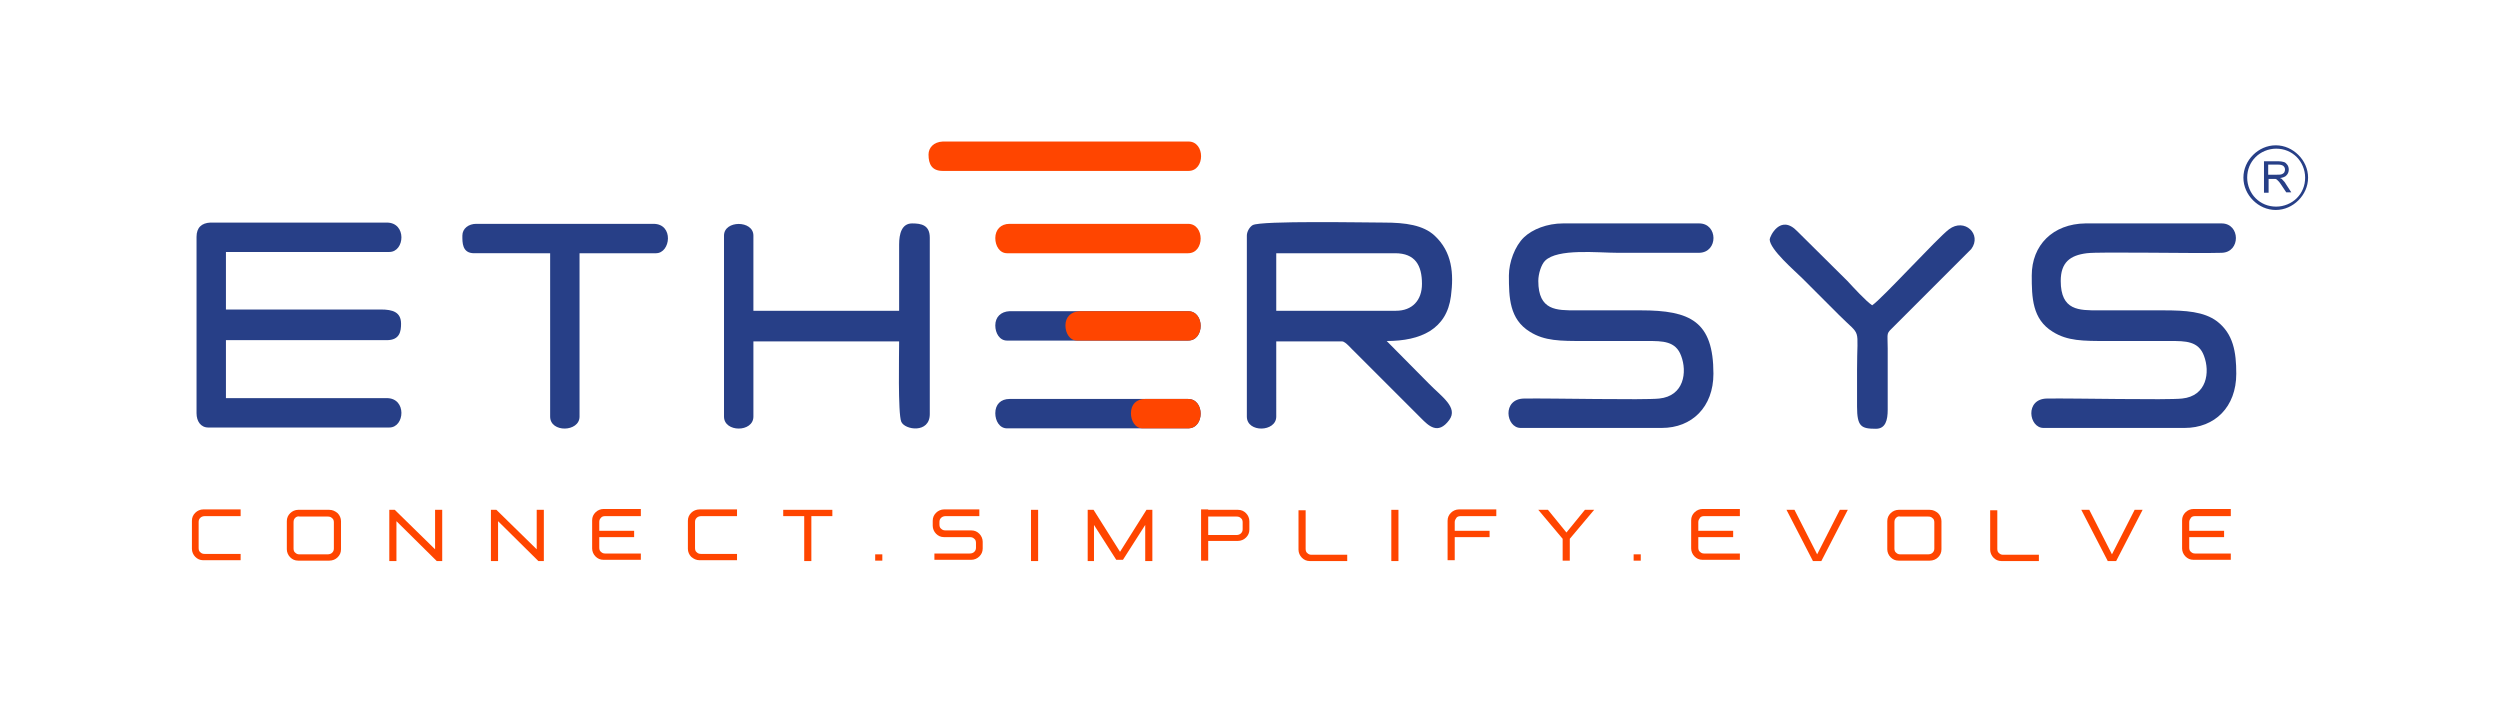 <?xml version="1.0" encoding="utf-8"?>
<!-- Generator: Adobe Illustrator 26.0.1, SVG Export Plug-In . SVG Version: 6.00 Build 0)  -->
<svg version="1.1" id="Layer_1" xmlns="http://www.w3.org/2000/svg" xmlns:xlink="http://www.w3.org/1999/xlink" x="0px" y="0px"
	 viewBox="0 0 595.3 167.3" style="enable-background:new 0 0 595.3 167.3;" xml:space="preserve">
<style type="text/css">
	.st0{fill:#FF4500;}
	.st1{fill-rule:evenodd;clip-rule:evenodd;fill:#273F87;}
	.st2{fill-rule:evenodd;clip-rule:evenodd;fill:#FF4500;}
	.st3{fill:#273F87;}
	.st4{fill-rule:evenodd;clip-rule:evenodd;fill:#2048C2;}
	.st5{fill:#2048C2;}
	.st6{fill-rule:evenodd;clip-rule:evenodd;fill:#4169E2;}
	.st7{fill:#4169E2;}
	.st8{fill:#1D1D1B;}
	.st9{fill-rule:evenodd;clip-rule:evenodd;fill:#1D1D1B;}
	.st10{fill:#FFFFFF;}
	.st11{fill-rule:evenodd;clip-rule:evenodd;fill:#FFFFFF;}
	.st12{fill-rule:evenodd;clip-rule:evenodd;fill:#606062;}
</style>
<g>
	<g>
		<g>
			<g>
				<path class="st0" d="M57.3,121.4v1.5h-8.5c-0.4,0-0.8,0.1-1.1,0.4c-0.3,0.3-0.4,0.6-0.4,1v6.2c0,0.4,0.1,0.8,0.4,1
					c0.3,0.3,0.6,0.4,1.1,0.4h8.5v1.5h-8.9c-0.8,0-1.4-0.3-1.9-0.8c-0.5-0.5-0.8-1.2-0.8-1.9v-6.7c0-0.8,0.3-1.4,0.8-1.9
					c0.5-0.5,1.2-0.8,1.9-0.8H57.3z"/>
			</g>
		</g>
		<g>
			<g>
				<path class="st0" d="M78.4,121.4c0.8,0,1.4,0.3,2,0.8c0.5,0.5,0.8,1.2,0.8,1.9v6.7c0,0.8-0.3,1.4-0.8,1.9
					c-0.5,0.5-1.2,0.8-2,0.8H71c-0.8,0-1.4-0.3-1.9-0.8c-0.5-0.5-0.8-1.2-0.8-1.9v-6.7c0-0.8,0.3-1.4,0.8-1.9
					c0.5-0.5,1.2-0.8,1.9-0.8H78.4z M70.3,123.3c-0.3,0.3-0.4,0.6-0.4,1.1v6.2c0,0.4,0.1,0.8,0.4,1c0.3,0.3,0.6,0.4,1,0.4H78
					c0.4,0,0.8-0.1,1.1-0.4c0.3-0.3,0.4-0.6,0.4-1v-6.2c0-0.4-0.1-0.8-0.4-1c-0.3-0.3-0.6-0.4-1.1-0.4h-6.6
					C71,122.9,70.6,123,70.3,123.3z"/>
			</g>
		</g>
		<g>
			<g>
				<path class="st0" d="M105.4,133.6H104l-9.6-9.5v9.5h-1.7v-12.2h1.3l9.6,9.4v-9.4h1.7V133.6z"/>
			</g>
		</g>
		<g>
			<g>
				<path class="st0" d="M129.5,133.6h-1.3l-9.6-9.5v9.5h-1.7v-12.2h1.3l9.6,9.4v-9.4h1.7V133.6z"/>
			</g>
		</g>
		<g>
			<g>
				<path class="st0" d="M152.6,121.4v1.5h-8.5c-0.4,0-0.8,0.1-1,0.4c-0.3,0.3-0.4,0.6-0.4,1v2.1h8.3v1.5h-8.3v2.5
					c0,0.4,0.1,0.8,0.4,1c0.3,0.3,0.6,0.4,1,0.4h8.5v1.5h-8.9c-0.8,0-1.4-0.3-1.9-0.8c-0.5-0.5-0.8-1.2-0.8-1.9v-6.7
					c0-0.8,0.3-1.4,0.8-1.9c0.5-0.5,1.2-0.8,1.9-0.8H152.6z"/>
			</g>
		</g>
		<g>
			<g>
				<path class="st0" d="M175.5,121.4v1.5h-8.5c-0.4,0-0.8,0.1-1.1,0.4c-0.3,0.3-0.4,0.6-0.4,1v6.2c0,0.4,0.1,0.8,0.4,1
					c0.3,0.3,0.6,0.4,1.1,0.4h8.5v1.5h-8.9c-0.8,0-1.4-0.3-2-0.8c-0.5-0.5-0.8-1.2-0.8-1.9v-6.7c0-0.8,0.3-1.4,0.8-1.9
					c0.5-0.5,1.2-0.8,2-0.8H175.5z"/>
			</g>
		</g>
		<g>
			<g>
				<path class="st0" d="M198.2,121.4v1.5h-5v10.7h-1.7v-10.7h-5v-1.5H198.2z"/>
			</g>
		</g>
		<g>
			<g>
				<path class="st0" d="M210.1,132v1.5h-1.7V132H210.1z"/>
			</g>
		</g>
		<g>
			<g>
				<path class="st0" d="M233.2,121.4v1.5h-8c-0.4,0-0.8,0.1-1.1,0.4c-0.3,0.3-0.4,0.6-0.4,1v0.6c0,0.4,0.1,0.8,0.4,1
					c0.3,0.3,0.6,0.4,1.1,0.4h6.1c0.8,0,1.4,0.3,1.9,0.8s0.8,1.2,0.8,1.9v1.6c0,0.8-0.3,1.4-0.8,1.9c-0.5,0.5-1.2,0.8-1.9,0.8h-8.8
					v-1.5h8.4c0.4,0,0.8-0.1,1.1-0.4c0.3-0.3,0.4-0.6,0.4-1v-1.1c0-0.4-0.1-0.8-0.4-1c-0.3-0.3-0.6-0.4-1.1-0.4h-6.1
					c-0.8,0-1.4-0.3-1.9-0.8c-0.5-0.5-0.8-1.2-0.8-1.9v-1.2c0-0.8,0.3-1.4,0.8-1.9c0.5-0.5,1.2-0.8,1.9-0.8H233.2z"/>
			</g>
		</g>
		<g>
			<g>
				<path class="st0" d="M245.5,121.4h1.7v12.2h-1.7V121.4z"/>
			</g>
		</g>
		<g>
			<g>
				<path class="st0" d="M274.4,121.4v12.2h-1.7V125l-5.3,8.3h-1.6l-5.3-8.3v8.6H259v-12.2h1.4l6.3,10l6.3-10H274.4z"/>
			</g>
		</g>
		<g>
			<g>
				<path class="st0" d="M287.7,121.4h7.1c0.8,0,1.4,0.3,1.9,0.8c0.5,0.5,0.8,1.2,0.8,1.9v2c0,0.8-0.3,1.4-0.8,1.9
					c-0.5,0.5-1.2,0.8-1.9,0.8h-7.1v4.7H286v-4.7v-7.5H287.7z M287.7,127.4h6.7c0.4,0,0.8-0.1,1.1-0.4c0.3-0.3,0.4-0.6,0.4-1v-1.6
					c0-0.4-0.1-0.8-0.4-1c-0.3-0.3-0.6-0.4-1.1-0.4h-6.7V127.4z"/>
			</g>
		</g>
		<g>
			<g>
				<path class="st0" d="M311.9,133.6c-0.8,0-1.4-0.3-1.9-0.8c-0.5-0.5-0.8-1.2-0.8-1.9v-9.4h1.7v9.2c0,0.4,0.1,0.8,0.4,1
					c0.3,0.3,0.6,0.4,1,0.4h8.5v1.5H311.9z"/>
			</g>
		</g>
		<g>
			<g>
				<path class="st0" d="M331.3,121.4h1.7v12.2h-1.7V121.4z"/>
			</g>
		</g>
		<g>
			<g>
				<path class="st0" d="M356.3,121.4v1.5h-8.5c-0.4,0-0.8,0.1-1,0.4s-0.4,0.6-0.4,1v2.1h8.3v1.5h-8.3v5.5h-1.7v-9.4
					c0-0.8,0.3-1.4,0.8-1.9c0.5-0.5,1.2-0.8,1.9-0.8H356.3z"/>
			</g>
		</g>
		<g>
			<g>
				<path class="st0" d="M368.6,121.4l4.4,5.4l4.4-5.4h2.2l-5.8,6.9v5.2h-1.7v-5.2l-5.8-6.9H368.6z"/>
			</g>
		</g>
		<g>
			<g>
				<path class="st0" d="M390.7,132v1.5H389V132H390.7z"/>
			</g>
		</g>
		<g>
			<g>
				<path class="st0" d="M414.3,121.4v1.5h-8.5c-0.4,0-0.8,0.1-1,0.4s-0.4,0.6-0.4,1v2.1h8.3v1.5h-8.3v2.5c0,0.4,0.1,0.8,0.4,1
					c0.3,0.3,0.6,0.4,1,0.4h8.5v1.5h-8.9c-0.8,0-1.4-0.3-1.9-0.8c-0.5-0.5-0.8-1.2-0.8-1.9v-6.7c0-0.8,0.3-1.4,0.8-1.9
					c0.5-0.5,1.2-0.8,1.9-0.8H414.3z"/>
			</g>
		</g>
		<g>
			<g>
				<path class="st0" d="M427.3,121.4l5.4,10.6l5.4-10.6h1.9l-6.3,12.2h-2l-6.3-12.2H427.3z"/>
			</g>
		</g>
		<g>
			<g>
				<path class="st0" d="M459.5,121.4c0.8,0,1.4,0.3,2,0.8c0.5,0.5,0.8,1.2,0.8,1.9v6.7c0,0.8-0.3,1.4-0.8,1.9
					c-0.5,0.5-1.2,0.8-2,0.8h-7.4c-0.8,0-1.4-0.3-1.9-0.8c-0.5-0.5-0.8-1.2-0.8-1.9v-6.7c0-0.8,0.3-1.4,0.8-1.9
					c0.5-0.5,1.2-0.8,1.9-0.8H459.5z M451.5,123.3c-0.3,0.3-0.4,0.6-0.4,1.1v6.2c0,0.4,0.1,0.8,0.4,1c0.3,0.3,0.6,0.4,1,0.4h6.6
					c0.4,0,0.8-0.1,1.1-0.4c0.3-0.3,0.4-0.6,0.4-1v-6.2c0-0.4-0.1-0.8-0.4-1c-0.3-0.3-0.6-0.4-1.1-0.4h-6.6
					C452.1,122.9,451.8,123,451.5,123.3z"/>
			</g>
		</g>
		<g>
			<g>
				<path class="st0" d="M476.6,133.6c-0.8,0-1.4-0.3-1.9-0.8c-0.5-0.5-0.8-1.2-0.8-1.9v-9.4h1.7v9.2c0,0.4,0.1,0.8,0.4,1
					c0.3,0.3,0.6,0.4,1,0.4h8.5v1.5H476.6z"/>
			</g>
		</g>
		<g>
			<g>
				<path class="st0" d="M497.5,121.4l5.4,10.6l5.4-10.6h1.9l-6.3,12.2h-2l-6.3-12.2H497.5z"/>
			</g>
		</g>
		<g>
			<g>
				<path class="st0" d="M531.2,121.4v1.5h-8.5c-0.4,0-0.8,0.1-1,0.4s-0.4,0.6-0.4,1v2.1h8.3v1.5h-8.3v2.5c0,0.4,0.1,0.8,0.4,1
					c0.3,0.3,0.6,0.4,1,0.4h8.5v1.5h-8.9c-0.8,0-1.4-0.3-1.9-0.8c-0.5-0.5-0.8-1.2-0.8-1.9v-6.7c0-0.8,0.3-1.4,0.8-1.9
					c0.5-0.5,1.2-0.8,1.9-0.8H531.2z"/>
			</g>
		</g>
		<path class="st1" d="M237,98.4c0,1.8,1,3.6,2.8,3.6h43.1c4,0,4-7,0-7h-42.5C238.3,95,237,96.3,237,98.4"/>
		<path class="st1" d="M237,77.5c0,1.8,1,3.6,2.8,3.6h43.1c4,0,4-7,0-7h-42.5C238.3,74.2,237,75.5,237,77.5"/>
		<path class="st1" d="M46.8,56.4v42c0,1.9,1,3.4,2.8,3.4h43.1c3.7,0,4.2-7-0.6-7H53.8V81h38.3c3.1,0,3.4-2.1,3.4-3.9
			c0-2.8-2-3.4-4.8-3.4H53.8V60h38.9c3.7,0,4.2-7-0.6-7h-42C48,53.1,46.8,54.2,46.8,56.4"/>
		<path class="st1" d="M296.9,56.1v43.1c0,3.9,7,3.7,7,0V81.3h15.7c0.8,0,2.3,1.9,2.9,2.4l15.9,15.9c1.7,1.7,4,4.1,6.7,0.4
			c2.2-3-1.9-5.6-4.9-8.7l-10-10.1c8.1,0,14.3-2.8,15.3-10.7c0.7-5.4,0.3-10.5-3.9-14.4c-2.7-2.5-6.9-3.1-12-3.1
			c-4.4,0-29.3-0.5-31.3,0.6C297.6,54,296.9,55.1,296.9,56.1 M332.4,74h-28.5V60.3h28.3c4.8,0,6.4,2.9,6.4,7.3
			C338.6,71.5,336.3,74,332.4,74z"/>
		<path class="st1" d="M483.8,65.6c0,5.2,0.1,10.4,5,13.4c3.5,2.2,7.2,2.2,12.9,2.2c5,0,10.1,0,15.1,0c3.6,0,6.7,0,8,3.5
			c1.5,3.9,0.7,9.6-5.2,10.2c-3.5,0.4-25.6-0.1-32.2,0c-5.3,0.1-4.3,7-0.8,7h33.6c7.2,0,12.3-5,12.3-12.9c0-5.2-0.7-9.5-4.6-12.5
			c-3.1-2.3-7.4-2.6-12.8-2.6c-5.1,0-10.3,0-15.4,0c-4.6,0-9,0.1-9-7c0-4.4,2.2-6.1,6.2-6.6c3-0.4,26,0.1,32.1-0.1
			c4.6-0.1,4.5-7,0-7h-32.4C488.8,53.3,483.8,58.4,483.8,65.6"/>
		<path class="st1" d="M359.3,65.6c0,5.2,0.1,10.4,5,13.4c3.5,2.2,7.2,2.2,12.9,2.2c5,0,10.1,0,15.1,0c3.6,0,6.7,0,8,3.5
			c1.5,3.9,0.7,9.6-5.2,10.2c-3.5,0.4-25.6-0.1-32.2,0c-5.3,0.1-4.3,7-0.8,7h33.6c7.2,0,12.3-5,12.3-12.9c0-12.5-5.5-15.1-17.3-15.1
			c-5.1,0-10.3,0-15.4,0c-4.6,0-9,0.1-9-7c0-1.7,0.7-3.9,1.6-4.8c3-3,12.6-1.9,17.4-1.9l19.3,0c4.6-0.1,4.5-7,0-7h-32.4
			c-3.8,0-7.3,1.4-9.3,3.3C360.7,58.6,359.3,62.5,359.3,65.6"/>
		<path class="st1" d="M172.4,56.1v43.1c0,3.8,7,3.8,7,0V81.3h34.7c0,3-0.3,17.1,0.5,19.1c0.8,2,6.8,2.9,6.8-1.8v-42
			c0-3-2-3.4-4.2-3.4c-2.5,0-3.1,2.5-3.1,5V74h-34.7V56.1C179.4,52.4,172.4,52.4,172.4,56.1"/>
		<path class="st1" d="M110.1,56.1c0,1.6-0.1,4.2,2.8,4.2H131v38.9c0,3.9,7,3.7,7,0V60.3h18.2c3.5,0,4.3-7-0.6-7h-42.2
			C111.6,53.3,110.1,54.4,110.1,56.1"/>
		<path class="st1" d="M421.4,57c0,2.4,6,7.5,7.8,9.3c3,3,5.7,5.7,8.7,8.7c5.5,5.5,4.3,2.4,4.3,13.1c0,2.9,0,5.8,0,8.7
			c0,4.8,1,5.3,4.5,5.3c2.3,0,2.8-2.1,2.8-4.5l0-14.6c0-4.2-0.5-3.3,1.7-5.5l18.2-18.2c2.6-3.5-1.6-7.5-5.3-4.7
			c-2.7,2-16,16.6-18.3,18.1c-1.5-1-4.5-4.3-5.9-5.8L428,55.1C423.9,50.8,421.4,56.4,421.4,57"/>
		<g>
			<path class="st2" d="M221.1,36.8c0,2.3,0.8,3.9,3.4,3.9h58.5c4,0,4-7,0-7h-58.5C222.3,33.8,221.1,35.2,221.1,36.8"/>
		</g>
		<g>
			<path class="st2" d="M237,56.7c0,1.8,1,3.6,2.8,3.6h43.1c4,0,4-7,0-7h-42.5C238.3,53.3,237,54.7,237,56.7"/>
		</g>
		<path class="st3" d="M540.1,41.6h2.1c0.4,0,0.8,0,1.1-0.1c0.3-0.1,0.4-0.2,0.6-0.4c0.1-0.2,0.2-0.4,0.2-0.7c0-0.4-0.1-0.6-0.4-0.9
			c-0.3-0.2-0.7-0.3-1.2-0.3h-2.4V41.6z M539.1,45.8v-7.4h3.3c0.7,0,1.2,0.1,1.5,0.2c0.3,0.1,0.6,0.4,0.8,0.7
			c0.2,0.3,0.3,0.7,0.3,1.1c0,0.5-0.2,1-0.5,1.3c-0.3,0.4-0.9,0.6-1.6,0.7c0.3,0.1,0.5,0.2,0.6,0.4c0.3,0.3,0.6,0.6,0.8,1l1.3,2
			h-1.2l-1-1.5c-0.3-0.4-0.5-0.8-0.7-1c-0.2-0.2-0.4-0.4-0.5-0.5c-0.1-0.1-0.3-0.2-0.4-0.2c-0.1,0-0.3,0-0.5,0h-1.1v3.3H539.1z"/>
		<path class="st3" d="M546.9,37.4c-1.3-1.3-3-2-4.9-2c-1.9,0-3.7,0.8-4.9,2c-1.3,1.3-2,3-2,4.9c0,1.9,0.8,3.7,2,4.9
			c1.3,1.3,3,2,4.9,2c1.9,0,3.7-0.8,4.9-2c1.3-1.3,2-3,2-4.9C548.9,40.4,548.1,38.6,546.9,37.4 M541.9,34.6c2.1,0,4,0.9,5.4,2.3
			c1.4,1.4,2.3,3.3,2.3,5.4c0,2.1-0.9,4-2.3,5.4c-1.4,1.4-3.3,2.3-5.4,2.3c-2.1,0-4-0.9-5.4-2.3c-1.4-1.4-2.3-3.3-2.3-5.4
			c0-2.1,0.9-4,2.3-5.4C537.9,35.5,539.8,34.6,541.9,34.6z"/>
		<g>
			<path class="st2" d="M253.7,77.5c0,1.8,1,3.6,2.8,3.6h26.4c4,0,4-7,0-7h-25.8C255,74.2,253.7,75.5,253.7,77.5"/>
		</g>
		<g>
			<path class="st2" d="M269.3,98.4c0,1.8,1,3.6,2.8,3.6h10.8c4,0,4-7,0-7h-10.2C270.6,95,269.3,96.3,269.3,98.4"/>
		</g>
	</g>
</g>
</svg>

